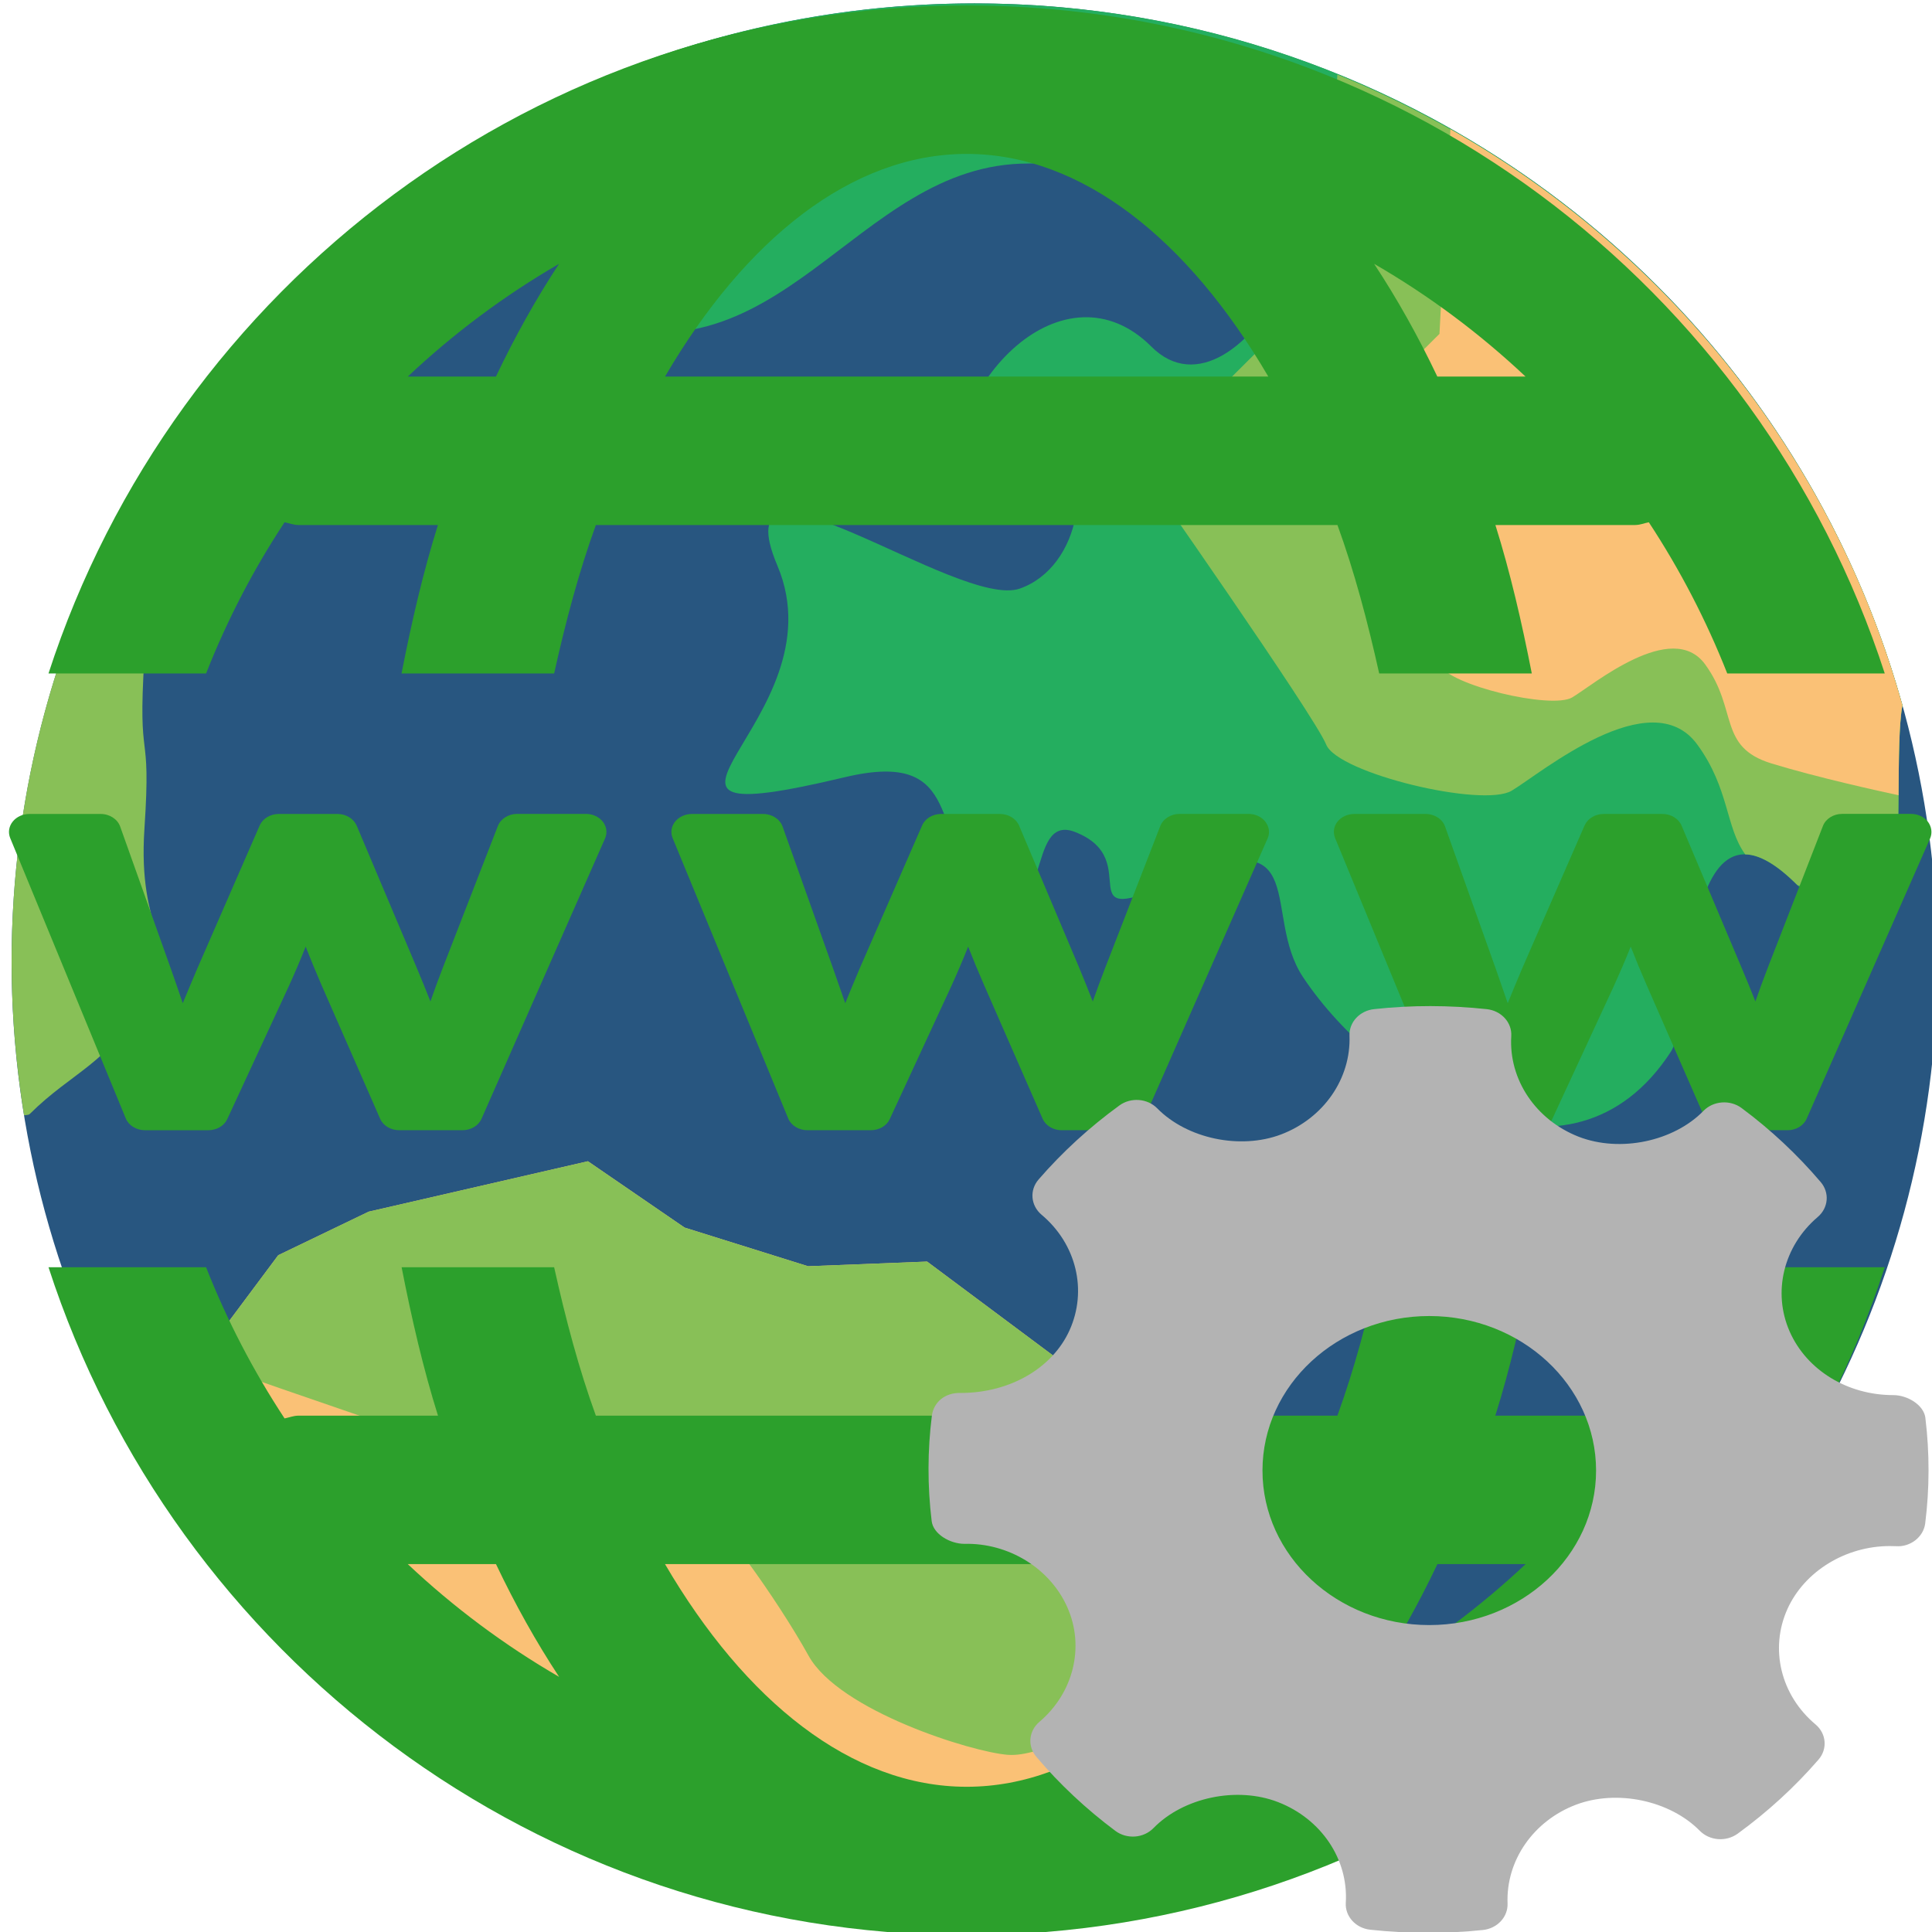 <?xml version="1.0" encoding="UTF-8" standalone="no"?>
<svg
   xmlns:dc="http://purl.org/dc/elements/1.1/"
   xmlns:cc="http://creativecommons.org/ns#"
   xmlns:rdf="http://www.w3.org/1999/02/22-rdf-syntax-ns#"
   xmlns:svg="http://www.w3.org/2000/svg"
   xmlns="http://www.w3.org/2000/svg"
   xmlns:sodipodi="http://sodipodi.sourceforge.net/DTD/sodipodi-0.dtd"
   xmlns:inkscape="http://www.inkscape.org/namespaces/inkscape"
   viewBox="0 0 48 48"
   id="svg2"
   version="1.1"
   inkscape:version="0.91 r13725"
   sodipodi:docname="freeciv-server.svg">
  <sodipodi:namedview
     pagecolor="#ffffff"
     bordercolor="#666666"
     borderopacity="1"
     objecttolerance="10"
     gridtolerance="10"
     guidetolerance="10"
     inkscape:pageopacity="0"
     inkscape:pageshadow="2"
     inkscape:window-width="1280"
     inkscape:window-height="694"
     id="namedview19"
     showgrid="false"
     inkscape:zoom="4.9166667"
     inkscape:cx="-23.511065"
     inkscape:cy="24"
     inkscape:window-x="0"
     inkscape:window-y="0"
     inkscape:window-maximized="1"
     inkscape:current-layer="svg2" />
  <defs
     id="defs4">
    <linearGradient
       id="0"
       gradientUnits="userSpaceOnUse"
       x1="61.62"
       y1="11.915"
       x2="62.74"
       y2="-36.26"
       gradientTransform="matrix(1,0,0,1,-38.472,35.817)">
      <stop
         stop-color="#212121"
         id="stop7" />
      <stop
         stop-color="#3f3f41"
         offset="1"
         id="stop9" />
    </linearGradient>
  </defs>
  <g
     id="g3-1"
     transform="matrix(0.825,0,0,0.821,0.288,0.085)">
    <circle
       style="fill:#285680"
       cx="29"
       cy="29"
       r="29"
       id="circle5" />
    <g
       id="g7-0">
      <path
         inkscape:connector-curvature="0"
         style="fill:#24ae5f"
         d="m 29,0 c -4.03,0 -7.866,0.823 -11.353,2.308 -0.159,0.949 -0.952,2.57 -0.928,3.087 0.112,0.022 7.373,-7.4 6.472,-2.39 -0.581,3.225 -6.516,3.206 -6.261,6.453 6.236,2.445 8.411,-4.642 13.708,-4.613 1.767,0.01 6.292,-2.784 7.155,-2.215 3.496,2.303 -0.799,10.467 -3.474,7.75 -2.572,-2.572 -6.242,0.901 -6.077,4.912 1.337,0.06 1.908,-3.796 3.11,-2.51 1.324,1.417 0.846,4.27 -0.986,4.925 -1.844,0.659 -9.077,-4.89 -7.3,-0.684 1.954,4.668 -5.854,8.275 2.028,6.393 3.716,-0.891 2.481,1.937 4.234,3.286 2.088,1.603 1.164,-2.214 2.686,-1.633 2.215,0.857 -0.381,3.065 3.088,1.462 4.069,-1.856 2.54,1.038 3.786,2.93 2.336,3.532 8.077,6.922 11.086,2.254 0.709,-1.101 0.254,-9.807 4.72,-3.967 2.836,3.71 1.863,-4.383 2.247,-6.509 C 53.547,8.993 42.327,0 29,0 Z"
         id="path9-2" />
    </g>
    <path
       inkscape:connector-curvature="0"
       style="fill:#fac176"
       d="m 32.919,42.082 -5.348,-4.008 -3.585,0.141 -3.719,-1.17 -2.911,-2.007 -6.603,1.526 L 8.03,37.881 5,41.963 6.072,46.747 c 0.306,0.395 0.623,0.782 0.949,1.161 l 5.608,2.618 3.785,0.511 2.252,4.622 0.068,0.465 C 21.926,57.333 25.385,58 29,58 c 2.494,0 4.914,-0.315 7.224,-0.908 l 0.761,-4.544 3.459,-2.807 1.437,-4.481 -7.222,-0.03 -1.74,-3.148 z"
       id="path11-5" />
    <path
       inkscape:connector-curvature="0"
       style="fill:#88c057"
       d="m 0.375,33.647 c 0.138,-0.012 0.156,-0.024 0.168,-0.036 1.297,-1.296 2.377,-1.513 3.458,-3.458 1.081,-1.945 -0.216,-1.945 0,-5.187 0.216,-3.242 -0.216,-1.729 0,-5.187 C 4.079,18.535 3.948,17.851 2.436,17.362 0.873,20.926 0,24.86 0,29 c 0,1.582 0.131,3.133 0.375,4.647 z"
       id="path13" />
    <path
       inkscape:connector-curvature="0"
       style="fill:#fac176"
       d="M 30,53 C 28.917,52.917 24.917,51.667 24,50 23.083,48.333 21.083,45.5 21,46 20.943,46.34 11.889,43.257 5.669,41.062 L 5,41.963 6.072,46.747 c 0.306,0.395 0.623,0.782 0.949,1.161 l 5.608,2.618 3.785,0.511 2.252,4.622 0.068,0.465 C 21.926,57.333 25.385,58 29,58 c 2.494,0 4.914,-0.315 7.224,-0.908 l 0.577,-3.445 C 36.292,53.488 35.705,53.278 35,53 c -2.75,-1.083 -3.917,0.083 -5,0 z"
       id="path15-9" />
    <path
       inkscape:connector-curvature="0"
       style="fill:#88c057"
       d="m 40.444,49.741 1.437,-4.481 -7.222,-0.03 -1.741,-3.148 -5.348,-4.008 -3.585,0.141 -3.719,-1.17 -2.911,-2.007 -6.603,1.526 -2.722,1.317 -2.361,3.18 C 11.889,43.257 20.943,46.34 21,46 c 0.083,-0.5 2.083,2.333 3,4 0.917,1.667 4.917,2.917 6,3 1.083,0.083 2.25,-1.083 5,0 0.705,0.278 1.292,0.488 1.801,0.647 l 0.184,-1.099 3.459,-2.807 z"
       id="path17" />
    <path
       inkscape:connector-curvature="0"
       style="fill:#88c057"
       d="m 39.925,2.153 c -0.194,3.66 -0.337,6.305 -0.337,6.305 L 34,14.046 c 0,0 5.238,7.508 5.588,8.381 0.349,0.873 4.714,1.921 5.588,1.397 0.873,-0.524 4.191,-3.318 5.588,-1.397 0.972,1.337 0.847,2.504 1.445,3.325 0.412,0.006 0.927,0.283 1.569,0.93 0.908,0.272 1.943,0.539 2.865,0.762 0.306,-1.79 0.079,-4.983 0.299,-6.205 -2.41,-8.69 -8.77,-15.723 -17.017,-19.086 z"
       id="path19" />
    <path
       inkscape:connector-curvature="0"
       style="fill:#fac176"
       d="M 43.33,3.806 C 43.148,7.26 43,10 43,10 l -4,4 c 0,0 3.75,5.375 4,6 0.25,0.625 3.375,1.375 4,1 0.625,-0.375 3,-2.375 4,-1 1,1.375 0.375,2.5 2,3 1.373,0.423 3.267,0.842 3.825,0.962 0.008,-1.112 0.011,-2.141 0.116,-2.723 C 54.876,13.787 49.903,7.555 43.33,3.806 Z"
       id="path21" />
  </g>
  <g
     id="g3"
     transform="matrix(1.845,0,0,1.844,0.12,0.136)"
     style="fill:#2ca02c">
    <path
       d="M 8.083,11.222 6.419,15 c -0.041,0.094 -0.144,0.154 -0.257,0.154 l -0.852,0 C 5.197,15.154 5.094,15.093 5.054,15 L 4.264,13.197 C 4.187,13.019 4.117,12.849 4.051,12.68 3.978,12.866 3.903,13.039 3.828,13.205 l -0.833,1.8 C 2.953,15.096 2.851,15.154 2.74,15.154 l -0.852,0 c -0.117,0 -0.219,-0.063 -0.259,-0.158 L 0.072,11.217 C 0.042,11.143 0.054,11.061 0.106,10.996 0.158,10.931 0.241,10.893 0.331,10.893 l 0.959,0 c 0.121,0 0.227,0.069 0.263,0.169 l 0.684,1.92 c 0.057,0.162 0.11,0.315 0.159,0.461 0.06,-0.146 0.125,-0.3 0.194,-0.463 l 0.842,-1.932 c 0.041,-0.093 0.143,-0.155 0.256,-0.155 l 0.792,0 c 0.115,0 0.217,0.063 0.258,0.157 l 0.798,1.89 c 0.072,0.17 0.136,0.329 0.195,0.479 0.049,-0.142 0.106,-0.296 0.171,-0.465 l 0.737,-1.898 c 0.038,-0.098 0.143,-0.164 0.26,-0.164 l 0.926,0 c 0.091,0 0.175,0.039 0.227,0.104 0.053,0.068 0.063,0.151 0.031,0.226 z m 8.922,0 L 15.341,15 c -0.041,0.094 -0.144,0.154 -0.256,0.154 l -0.854,0 c -0.113,0 -0.215,-0.061 -0.256,-0.154 l -0.789,-1.803 c -0.078,-0.178 -0.148,-0.348 -0.214,-0.517 -0.073,0.186 -0.148,0.359 -0.223,0.525 l -0.833,1.8 c -0.042,0.091 -0.143,0.149 -0.255,0.149 l -0.853,0 c -0.116,0 -0.219,-0.063 -0.259,-0.158 L 8.992,11.217 C 8.962,11.143 8.974,11.061 9.026,10.996 9.078,10.932 9.162,10.893 9.251,10.893 l 0.959,0 c 0.121,0 0.227,0.069 0.263,0.169 l 0.683,1.92 c 0.057,0.162 0.11,0.315 0.161,0.461 0.059,-0.146 0.123,-0.3 0.192,-0.463 l 0.843,-1.932 c 0.04,-0.093 0.142,-0.155 0.256,-0.155 l 0.792,0 c 0.115,0 0.218,0.063 0.258,0.157 l 0.799,1.89 c 0.071,0.17 0.135,0.329 0.193,0.479 0.051,-0.142 0.106,-0.296 0.172,-0.465 l 0.737,-1.898 c 0.038,-0.098 0.144,-0.164 0.261,-0.164 l 0.926,0 c 0.092,0 0.177,0.039 0.227,0.104 0.053,0.068 0.065,0.151 0.032,0.226 z m 8.921,0 L 24.263,15 c -0.042,0.094 -0.144,0.154 -0.257,0.154 l -0.853,0 C 23.04,15.154 22.937,15.093 22.897,15 L 22.108,13.197 C 22.03,13.019 21.96,12.849 21.894,12.68 c -0.073,0.186 -0.149,0.359 -0.224,0.525 l -0.833,1.8 c -0.042,0.091 -0.144,0.149 -0.255,0.149 l -0.852,0 c -0.117,0 -0.22,-0.063 -0.26,-0.158 l -1.557,-3.779 c -0.029,-0.074 -0.019,-0.156 0.033,-0.221 0.052,-0.065 0.136,-0.103 0.226,-0.103 l 0.96,0 c 0.121,0 0.227,0.069 0.262,0.169 l 0.684,1.92 c 0.057,0.162 0.11,0.315 0.16,0.461 0.059,-0.146 0.123,-0.3 0.192,-0.463 l 0.843,-1.932 c 0.041,-0.093 0.143,-0.155 0.257,-0.155 l 0.791,0 c 0.115,0 0.218,0.063 0.258,0.157 l 0.798,1.89 c 0.072,0.17 0.137,0.329 0.196,0.479 0.049,-0.142 0.106,-0.296 0.171,-0.465 l 0.738,-1.898 c 0.037,-0.098 0.142,-0.164 0.26,-0.164 l 0.926,0 c 0.092,0 0.176,0.039 0.227,0.104 0.051,0.068 0.063,0.151 0.031,0.226 z"
       id="path5"
       inkscape:connector-curvature="0"
       style="fill:#2ca02c" />
    <g
       id="g7"
       style="fill:#2ca02c">
      <path
         d="M 2.71,9 C 2.993,8.282 3.347,7.599 3.767,6.963 3.829,6.975 3.887,7 3.952,7 l 1.88,0 C 5.633,7.634 5.477,8.309 5.342,9 L 7.397,9 C 7.552,8.301 7.732,7.624 7.959,7 l 9.986,0 c 0.227,0.624 0.407,1.301 0.562,2 l 2.055,0 C 20.427,8.309 20.271,7.634 20.072,7 l 1.88,0 c 0.065,0 0.123,-0.025 0.186,-0.037 0.418,0.636 0.773,1.319 1.056,2.037 l 2.121,0 C 23.624,3.784 18.724,0 12.952,0 7.18,0 2.28,3.784 0.588,9 L 2.71,9 Z M 20.478,5 19.29,5 C 19.032,4.457 18.748,3.95 18.439,3.481 19.179,3.909 19.861,4.419 20.478,5 Z M 12.952,2 c 1.551,0 2.983,1.154 4.062,3 L 8.89,5 C 9.969,3.154 11.401,2 12.952,2 Z M 7.463,3.481 C 7.155,3.95 6.871,4.457 6.613,5 L 5.426,5 C 6.043,4.419 6.725,3.909 7.463,3.481 Z"
         id="path9"
         inkscape:connector-curvature="0"
         style="fill:#2ca02c" />
      <path
         d="m 23.194,17 c -0.283,0.719 -0.638,1.4 -1.057,2.037 C 22.075,19.025 22.017,19 21.952,19 l -1.881,0 c 0.199,-0.634 0.355,-1.309 0.49,-2 l -2.055,0 c -0.154,0.699 -0.335,1.377 -0.562,2 L 7.959,19 C 7.732,18.377 7.552,17.699 7.397,17 l -2.054,0 c 0.135,0.691 0.291,1.366 0.49,2 L 3.952,19 C 3.887,19 3.829,19.025 3.767,19.037 3.348,18.4 2.993,17.719 2.71,17 l -2.122,0 c 1.692,5.216 6.592,9 12.364,9 5.772,0 10.672,-3.784 12.363,-9 l -2.121,0 z m -17.768,4 1.188,0 c 0.258,0.543 0.542,1.051 0.85,1.519 C 6.725,22.091 6.043,21.581 5.426,21 Z m 7.526,3 C 11.401,24 9.969,22.846 8.89,21 l 8.123,0 c -1.078,1.846 -2.51,3 -4.061,3 z M 18.44,22.519 C 18.749,22.051 19.033,21.543 19.291,21 l 1.188,0 c -0.618,0.581 -1.3,1.091 -2.039,1.519 z"
         id="path11"
         inkscape:connector-curvature="0"
         style="fill:#2ca02c" />
    </g>
  </g>
  <path
     style="fill:#b3b3b3;fill-opacity:1;fill-rule:evenodd;stroke-width:1.317"
     inkscape:connector-curvature="0"
     id="path15"
     d="m 47.836,35.228 c -0.039,-0.323 -0.446,-0.567 -0.798,-0.567 -1.139,0 -2.149,-0.619 -2.573,-1.577 -0.433,-0.981 -0.154,-2.125 0.695,-2.847 0.267,-0.226 0.3,-0.605 0.076,-0.868 -0.583,-0.685 -1.245,-1.305 -1.968,-1.841 -0.284,-0.21 -0.699,-0.181 -0.944,0.07 -0.74,0.76 -2.071,1.042 -3.099,0.645 -1.069,-0.417 -1.744,-1.421 -1.678,-2.499 0.022,-0.339 -0.246,-0.633 -0.609,-0.672 -0.928,-0.099 -1.864,-0.103 -2.795,-6.89e-4 -0.36,0.037 -0.627,0.324 -0.615,0.658 0.04,1.067 -0.642,2.054 -1.701,2.456 -1.016,0.384 -2.337,0.104 -3.076,-0.649 -0.244,-0.248 -0.653,-0.279 -0.938,-0.073 -0.744,0.541 -1.422,1.161 -2.01,1.841 -0.229,0.264 -0.196,0.647 0.074,0.875 0.865,0.725 1.144,1.879 0.695,2.872 -0.429,0.946 -1.488,1.556 -2.703,1.556 -0.394,-0.012 -0.674,0.233 -0.717,0.565 -0.109,0.865 -0.111,1.746 -0.005,2.618 0.039,0.325 0.458,0.566 0.815,0.566 1.082,-0.026 2.121,0.595 2.556,1.577 0.435,0.981 0.155,2.125 -0.695,2.846 -0.266,0.226 -0.3,0.605 -0.076,0.867 0.577,0.681 1.24,1.301 1.965,1.842 0.285,0.212 0.699,0.183 0.946,-0.07 0.743,-0.762 2.073,-1.044 3.097,-0.645 1.072,0.416 1.747,1.42 1.681,2.498 -0.022,0.339 0.247,0.634 0.609,0.672 0.475,0.051 0.953,0.077 1.431,0.077 0.455,0 0.909,-0.023 1.364,-0.07 0.36,-0.037 0.627,-0.324 0.615,-0.659 -0.042,-1.067 0.642,-2.053 1.7,-2.454 1.022,-0.387 2.338,-0.103 3.077,0.649 0.246,0.248 0.652,0.277 0.938,0.072 0.743,-0.54 1.419,-1.159 2.01,-1.841 0.229,-0.264 0.197,-0.647 -0.074,-0.875 -0.865,-0.725 -1.145,-1.88 -0.696,-2.871 0.423,-0.933 1.444,-1.56 2.541,-1.56 l 0.153,0.003 c 0.356,0.027 0.684,-0.228 0.727,-0.564 0.109,-0.865 0.111,-1.746 0.005,-2.618 m -12.326,5.142 c -2.285,0 -4.144,-1.722 -4.144,-3.839 0,-2.117 1.859,-3.839 4.144,-3.839 2.285,0 4.144,1.722 4.144,3.839 0,2.117 -1.859,3.839 -4.144,3.839" />
</svg>
